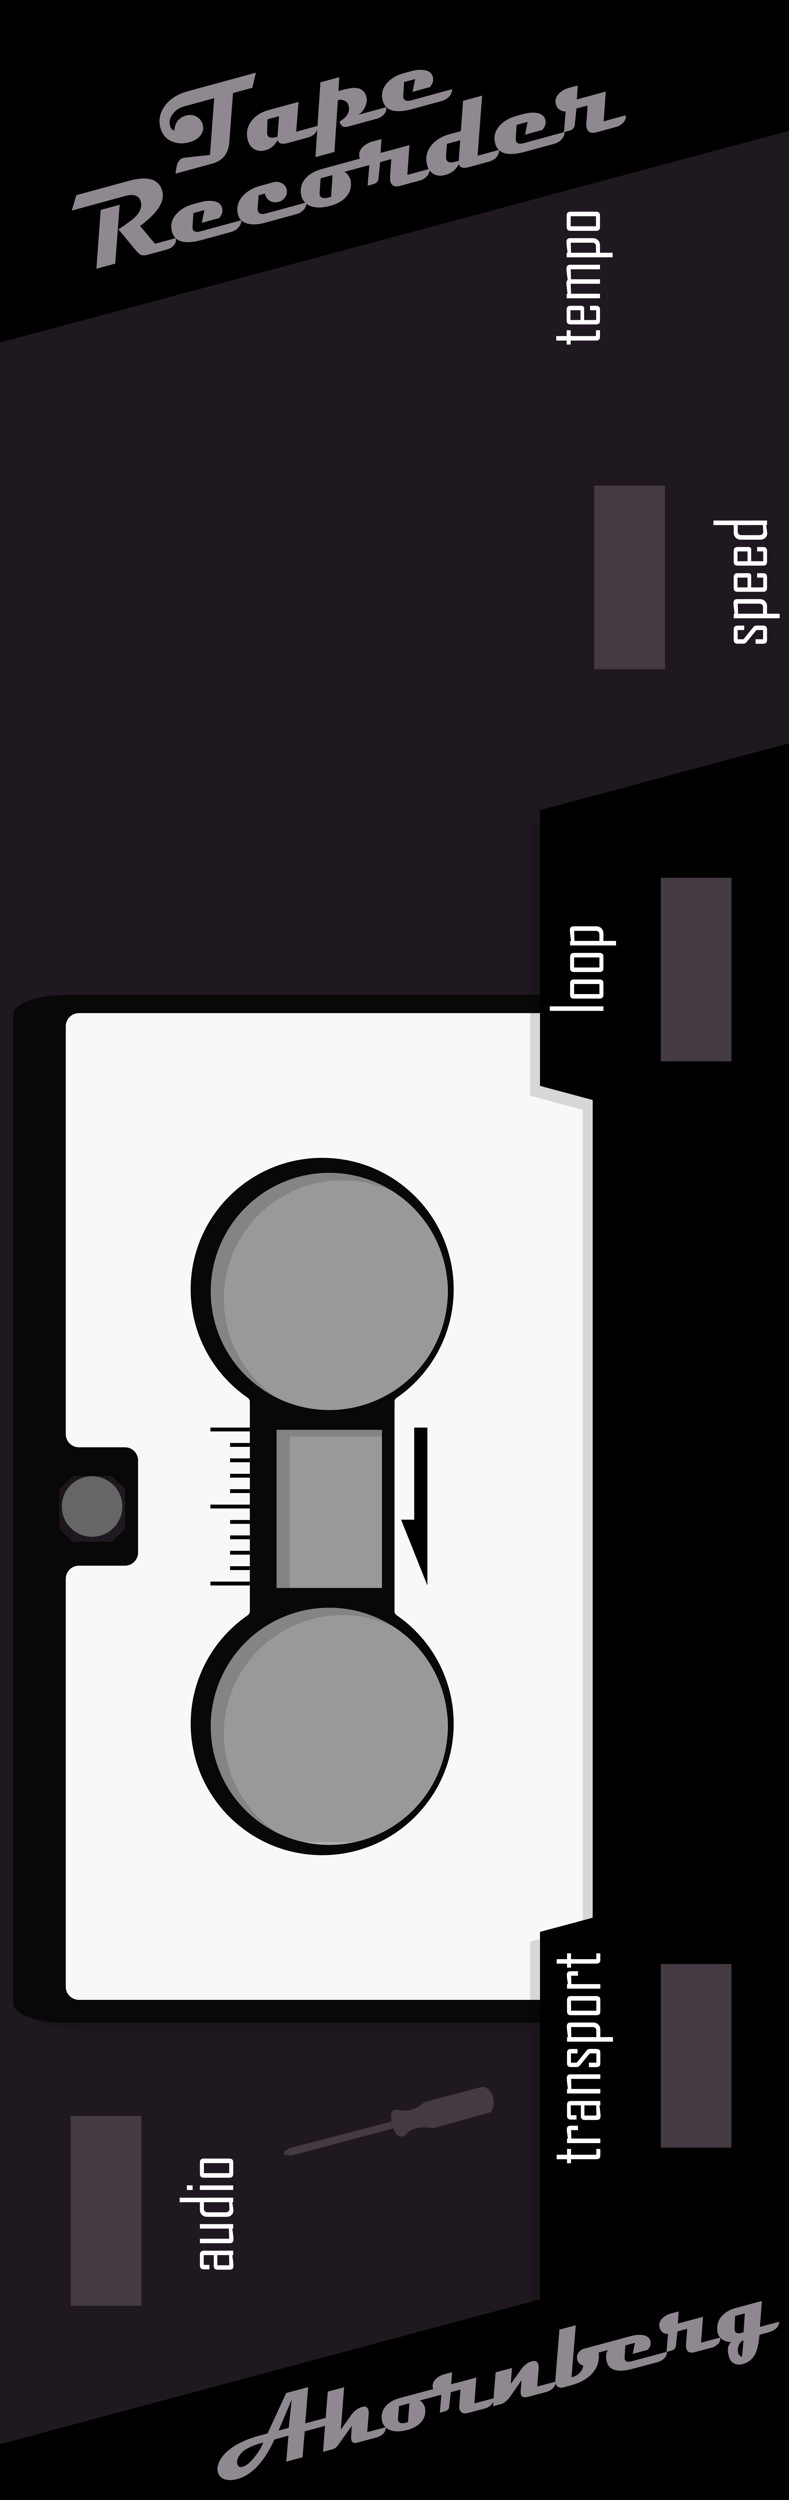 <?xml version="1.0" encoding="UTF-8" standalone="no"?>
<!-- Created with Inkscape (http://www.inkscape.org/) -->

<svg
   xmlns:dc="http://purl.org/dc/elements/1.1/"
   xmlns:cc="http://creativecommons.org/ns#"
   xmlns:rdf="http://www.w3.org/1999/02/22-rdf-syntax-ns#"
   xmlns:svg="http://www.w3.org/2000/svg"
   xmlns="http://www.w3.org/2000/svg"
   xmlns:sodipodi="http://sodipodi.sourceforge.net/DTD/sodipodi-0.dtd"
   xmlns:inkscape="http://www.inkscape.org/namespaces/inkscape"
   width="120"
   height="380"
   viewBox="0 0 31.75 100.542"
   version="1.1"
   id="svg8"
   inkscape:version="0.92.5 (2060ec1f9f, 2020-04-08)"
   sodipodi:docname="TapeRecorder.svg">
  <rect x="0" y="0" width="31.75" height="100.542" fill="#333333" stroke="none"/>
  <defs
     id="defs2">
    <inkscape:perspective
       sodipodi:type="inkscape:persp3d"
       inkscape:vp_x="0 : 50.270835 : 1"
       inkscape:vp_y="0 : 1000 : 0"
       inkscape:vp_z="-35.507806 : 66.432854 : 1"
       inkscape:persp3d-origin="15.875001 : 33.51389 : 1"
       id="perspective4686" />
  </defs>
  <sodipodi:namedview
     id="base"
     pagecolor="#ffffff"
     bordercolor="#666666"
     borderopacity="1.0"
     inkscape:pageopacity="0.0"
     inkscape:pageshadow="2"
     inkscape:zoom="2.7657554"
     inkscape:cx="-31.796206"
     inkscape:cy="134.03248"
     inkscape:document-units="mm"
     inkscape:current-layer="layer1"
     showgrid="true"
     units="px"
     inkscape:snap-bbox="true"
     inkscape:snap-page="true"
     inkscape:bbox-nodes="true"
     inkscape:snap-bbox-edge-midpoints="false"
     inkscape:window-width="1726"
     inkscape:window-height="1355"
     inkscape:window-x="-8"
     inkscape:window-y="0"
     inkscape:window-maximized="0"
     inkscape:snap-global="true"
     inkscape:lockguides="false"
     guidetolerance="20"
     inkscape:snap-tangential="false"
     inkscape:snap-perpendicular="false"
     showguides="true"
     objecttolerance="20"
     inkscape:snap-nodes="false">
    <sodipodi:guide
       position="0,0"
       orientation="0,120"
       id="guide3854"
       inkscape:locked="false" />
    <sodipodi:guide
       position="31.75,0"
       orientation="-380,0"
       id="guide3856"
       inkscape:locked="false" />
    <sodipodi:guide
       position="31.75,100.542"
       orientation="0,-120"
       id="guide3858"
       inkscape:locked="false" />
    <sodipodi:guide
       position="0,100.542"
       orientation="380,0"
       id="guide3860"
       inkscape:locked="false" />
    <inkscape:grid
       type="xygrid"
       id="grid3879"
       spacingx="0.265"
       spacingy="0.265" />
  </sodipodi:namedview>
  <g
     inkscape:label="Layer 1"
     inkscape:groupmode="layer"
     id="layer1"
     transform="translate(0,-196.458)"
     style="display:inline">
    <path
       style="opacity:1;vector-effect:none;fill:#201820;fill-opacity:1;fill-rule:evenodd;stroke:none;stroke-width:2.121;stroke-linecap:butt;stroke-linejoin:round;stroke-miterlimit:4;stroke-dasharray:none;stroke-dashoffset:0;stroke-opacity:1;paint-order:normal"
       d="M 0,-0.033 V 380 H 120 V -0.033 Z M 7.5,3.002 A 4.5,4.5 0 0 1 12,7.5 4.5,4.5 0 0 1 7.5,12 4.5,4.5 0 0 1 3,7.5 4.5,4.5 0 0 1 7.5,3.002 Z m 105,0 A 4.5,4.5 0 0 1 117,7.5 4.5,4.5 0 0 1 112.5,12 4.5,4.5 0 0 1 108,7.5 4.5,4.5 0 0 1 112.5,3.002 Z m 0,365 a 4.5,4.5 0 0 1 4.5,4.498 4.5,4.5 0 0 1 -4.5,4.5 4.5,4.5 0 0 1 -4.5,-4.5 4.5,4.5 0 0 1 4.5,-4.498 z"
       transform="matrix(0.265,0,0,0.265,0,196.458)"
       id="rect817"
       inkscape:connector-curvature="0" />
    <path
       style="opacity:1;fill:#b0b0b0;fill-opacity:1;stroke-width:0.768"
       d="M 19.315,241.99 H 6.085 v 29.875 H 19.315 Z"
       id="path905"
       inkscape:connector-curvature="0" />
    <path
       style="fill:#000000;fill-opacity:0.137;stroke-width:1.013"
       d="m 118.5,114.955 -38,10.193 v 0.049 2.816 24.117 H 12 11.998 a 8,3 0 0 0 -7.998,3 8,3 0 0 0 0,0.004 v 74.996 74.996 a 8,3 0 0 0 0,0.004 8,3 0 0 0 7.998,3 H 12 80.5 v 69.066 h 38 v -249.184 -2.816 z M 51.85,179.131 A 18,18 89.519 0 1 70,196.98 18,18 89.519 0 1 52.15,215.131 18,18 89.519 0 1 34,197.281 18,18 89.519 0 1 51.85,179.131 Z M 44,218 h 16 v 24 H 44 Z m -30.99,7.131 h 5.988 L 21,227.15 v 2.98 2.98 l -2.002,2.02 H 13.01 L 11,233.143 v -3.012 -3.012 z m 39.141,20 A 18,18 0.481 0 1 70,263.281 18,18 0.481 0 1 51.85,281.131 18,18 0.481 0 1 34,262.98 18,18 0.481 0 1 52.15,245.131 Z M 112.5,368.002 a 4.5,4.5 0 0 1 4.5,4.498 4.5,4.5 0 0 1 -4.5,4.5 4.5,4.5 0 0 1 -4.5,-4.5 4.5,4.5 0 0 1 4.5,-4.498 z"
       transform="matrix(0.265,0,0,0.265,0,196.458)"
       id="path918"
       inkscape:connector-curvature="0" />
    <g
       id="g30"
       transform="translate(34.66,-3.307)" />
    <path
       style="opacity:1;fill:#443a44;fill-opacity:1;stroke-width:0.18"
       d="m 5.689,281.555 h -2.844 v 7.64 h 2.844 z"
       id="rect4549"
       inkscape:connector-curvature="0" />
    <rect
       style="opacity:1;fill:#000000;fill-opacity:0.133;stroke-width:0.23"
       id="rect930"
       width="9.525"
       height="26.987"
       x="8.467"
       y="243.554" />
    <path
       style="fill:#080808;fill-opacity:1;stroke-width:1.013"
       d="M 9.998,151 A 8,3 0 0 0 2,154 8,3 0 0 0 2,154.004 V 229 303.996 A 8,3 0 0 0 2,304 8,3 0 0 0 9.998,307 H 10 105 V 229 151 H 10 Z M 49.85,178 A 18,18 89.519 0 1 68,195.85 18,18 89.519 0 1 50.15,214 18,18 89.519 0 1 32,196.15 18,18 89.519 0 1 49.85,178 Z M 42,217 h 16 v 24 H 42 Z m -30.99,7 h 5.988 L 19,226.02 V 229 231.98 L 16.998,234 H 11.01 L 9,232.012 V 229 225.988 Z m 39.141,20 A 18,18 0.481 0 1 68,262.15 18,18 0.481 0 1 49.85,280 18,18 0.481 0 1 32,261.85 18,18 0.481 0 1 50.15,244 Z"
       transform="matrix(0.265,0,0,0.265,0,196.458)"
       id="rect97"
       inkscape:connector-curvature="0" />
    <path
       style="opacity:1;fill:#f8f8f8;fill-opacity:1;stroke-width:0.586"
       d="m 3.175,237.204 c -0.292,0 -0.529,0.237 -0.529,0.529 v 16.404 c 0,0.292 0.237,0.529 0.529,0.529 h 1.852 0.001 c 0.292,5.3e-4 0.528,0.237 0.528,0.529 v 1.852 1.852 c 0,0.292 -0.236,0.529 -0.528,0.529 h -0.001 -1.852 c -0.292,0 -0.529,0.237 -0.529,0.529 v 16.404 c 0,0.292 0.237,0.529 0.529,0.529 H 25.135 V 257.048 237.204 Z m 9.79,5.821 c 2.923,0 5.292,2.369 5.292,5.292 -0.001,1.725 -0.842,3.338 -2.248,4.326 -0.067,0.04 -0.133,0.106 -0.133,0.173 v 4.232 4.232 c -2.4e-5,0.067 0.066,0.133 0.133,0.173 1.406,0.988 2.247,2.601 2.248,4.326 0,2.923 -2.369,5.292 -5.292,5.292 -2.923,0 -5.292,-2.369 -5.292,-5.292 7.884e-4,-0.889 0.225,-1.748 0.634,-2.507 0.385,-0.714 0.935,-1.34 1.617,-1.819 0.064,-0.039 0.13,-0.105 0.13,-0.174 v -4.231 -4.231 c -2.4e-5,-0.068 -0.066,-0.134 -0.13,-0.174 -0.682,-0.479 -1.232,-1.105 -1.617,-1.819 -0.409,-0.759 -0.634,-1.618 -0.635,-2.507 0,-2.922 2.369,-5.292 5.292,-5.292 z"
       id="rect3864"
       inkscape:connector-curvature="0" />
    <path
       style="opacity:1;fill:#000000;fill-opacity:1;stroke-width:0.265"
       d="m 16.669,253.873 h 0.529 l -1e-6,6.35 -1.058,-2.646 h 0.529 z"
       id="rect926"
       inkscape:connector-curvature="0"
       sodipodi:nodetypes="cccccc" />
    <path
       style="opacity:1;fill:#000000;fill-opacity:0.136;stroke-width:1.582"
       d="m 80.5,151 v 15.301 l 8,2.146 v 3.053 6 106 8 1.051 l -8,2.146 V 307 H 105 v -78 -78 z"
       transform="matrix(0.265,0,0,0.265,0,196.458)"
       id="path4673"
       inkscape:connector-curvature="0" />
    <path
       style="opacity:1;fill:#000000;fill-opacity:1;stroke-width:1.582"
       d="M 120,112.758 82,122.951 V 123 v 2.816 38.984 l 8,2.146 V 170 v 6 106 8 1.051 l -8,2.146 V 375 h 26.762 A 4.5,4.5 0 0 1 108,372.5 4.5,4.5 0 0 1 112.5,368.002 4.5,4.5 0 0 1 117,372.5 4.5,4.5 0 0 1 116.24,375 H 120 V 125.816 123 Z"
       transform="matrix(0.265,0,0,0.265,0,196.458)"
       id="rect4702"
       inkscape:connector-curvature="0" />
    <g
       aria-label="speed"
       transform="rotate(-90,8.882,3.947)"
       style="font-style:normal;font-variant:normal;font-weight:normal;font-stretch:condensed;font-size:2.822px;line-height:1.25;font-family:'Agency FB';-inkscape-font-specification:'Agency FB, Condensed';font-variant-ligatures:normal;font-variant-caps:normal;font-variant-numeric:normal;font-feature-settings:normal;text-align:start;letter-spacing:0px;word-spacing:0px;writing-mode:lr-tb;text-anchor:start;display:inline;fill:#ffffff;fill-opacity:1;stroke:none;stroke-width:0.265"
       id="text926">
      <path
         d="m -208.788,25.775 q 0,0.156 -0.156,0.156 h -0.42 q -0.156,0 -0.156,-0.156 v -0.305 h 0.181 v 0.302 h 0.371 v -0.267 l -0.48,-0.393 q -0.069,-0.055 -0.069,-0.143 v -0.223 q 0,-0.156 0.156,-0.156 h 0.415 q 0.156,0 0.156,0.156 v 0.267 h -0.178 v -0.265 h -0.371 v 0.234 l 0.484,0.393 q 0.068,0.054 0.068,0.146 z"
         style="font-style:normal;font-variant:normal;font-weight:normal;font-stretch:condensed;font-size:2.822px;font-family:'Agency FB';-inkscape-font-specification:'Agency FB, Condensed';font-variant-ligatures:normal;font-variant-caps:normal;font-variant-numeric:normal;font-feature-settings:normal;text-align:start;writing-mode:lr-tb;text-anchor:start;fill:#ffffff;fill-opacity:1;stroke-width:0.265"
         id="path989"
         inkscape:connector-curvature="0" />
      <path
         d="m -207.725,25.643 q 0,0.124 -0.081,0.207 -0.081,0.081 -0.204,0.081 h -0.302 v 0.508 h -0.183 v -1.849 h 0.183 v 0.037 q 0.109,-0.014 0.218,-0.028 0.138,-0.018 0.216,-0.018 0.153,0 0.153,0.15 z m -0.183,-0.028 V 24.754 l -0.404,0.011 v 1.005 h 0.254 q 0.15,0 0.15,-0.154 z"
         style="font-style:normal;font-variant:normal;font-weight:normal;font-stretch:condensed;font-size:2.822px;font-family:'Agency FB';-inkscape-font-specification:'Agency FB, Condensed';font-variant-ligatures:normal;font-variant-caps:normal;font-variant-numeric:normal;font-feature-settings:normal;text-align:start;writing-mode:lr-tb;text-anchor:start;fill:#ffffff;fill-opacity:1;stroke-width:0.265"
         id="path991"
         inkscape:connector-curvature="0" />
      <path
         d="m -206.682,25.775 q 0,0.156 -0.154,0.156 h -0.441 q -0.154,0 -0.154,-0.156 v -1.029 q 0,-0.156 0.154,-0.156 h 0.441 q 0.154,0 0.154,0.156 v 0.482 l -0.062,0.065 h -0.51 v 0.485 h 0.394 v -0.245 h 0.178 z m -0.178,-0.628 v -0.404 h -0.394 v 0.404 z"
         style="font-style:normal;font-variant:normal;font-weight:normal;font-stretch:condensed;font-size:2.822px;font-family:'Agency FB';-inkscape-font-specification:'Agency FB, Condensed';font-variant-ligatures:normal;font-variant-caps:normal;font-variant-numeric:normal;font-feature-settings:normal;text-align:start;writing-mode:lr-tb;text-anchor:start;fill:#ffffff;fill-opacity:1;stroke-width:0.265"
         id="path993"
         inkscape:connector-curvature="0" />
      <path
         d="m -205.629,25.775 q 0,0.156 -0.154,0.156 h -0.441 q -0.154,0 -0.154,-0.156 v -1.029 q 0,-0.156 0.154,-0.156 h 0.441 q 0.154,0 0.154,0.156 v 0.482 l -0.062,0.065 h -0.51 v 0.485 h 0.394 v -0.245 h 0.178 z m -0.178,-0.628 v -0.404 h -0.394 v 0.404 z"
         style="font-style:normal;font-variant:normal;font-weight:normal;font-stretch:condensed;font-size:2.822px;font-family:'Agency FB';-inkscape-font-specification:'Agency FB, Condensed';font-variant-ligatures:normal;font-variant-caps:normal;font-variant-numeric:normal;font-feature-settings:normal;text-align:start;writing-mode:lr-tb;text-anchor:start;fill:#ffffff;fill-opacity:1;stroke-width:0.265"
         id="path995"
         inkscape:connector-curvature="0" />
      <path
         d="m -204.564,25.931 h -0.182 v -0.037 q -0.295,0.045 -0.327,0.045 -0.117,0 -0.189,-0.079 -0.072,-0.08 -0.072,-0.198 v -0.784 q 0,-0.124 0.081,-0.205 0.081,-0.083 0.204,-0.083 h 0.302 v -0.816 h 0.182 z m -0.182,-0.167 v -1.013 h -0.254 q -0.152,0 -0.152,0.156 v 0.717 q 0,0.154 0.152,0.154 0.036,0 0.254,-0.014 z"
         style="font-style:normal;font-variant:normal;font-weight:normal;font-stretch:condensed;font-size:2.822px;font-family:'Agency FB';-inkscape-font-specification:'Agency FB, Condensed';font-variant-ligatures:normal;font-variant-caps:normal;font-variant-numeric:normal;font-feature-settings:normal;text-align:start;writing-mode:lr-tb;text-anchor:start;fill:#ffffff;fill-opacity:1;stroke-width:0.265"
         id="path997"
         inkscape:connector-curvature="0" />
    </g>
    <g
       aria-label="audio"
       transform="rotate(-90,-5.68,11.385)"
       style="font-style:normal;font-variant:normal;font-weight:normal;font-stretch:condensed;font-size:2.822px;line-height:1.25;font-family:'Agency FB';-inkscape-font-specification:'Agency FB, Condensed';font-variant-ligatures:normal;font-variant-caps:normal;font-variant-numeric:normal;font-feature-settings:normal;text-align:start;letter-spacing:0px;word-spacing:0px;writing-mode:lr-tb;text-anchor:start;display:inline;fill:#ffffff;fill-opacity:1;stroke:none;stroke-width:0.265"
       id="text938">
      <path
         d="m -281.272,26.45 h -0.181 v -0.037 q -0.109,0.015 -0.218,0.029 -0.135,0.017 -0.216,0.017 -0.15,0 -0.15,-0.149 v -0.489 q 0,-0.154 0.156,-0.154 h 0.431 v -0.404 h -0.394 v 0.229 h -0.178 v -0.226 q 0,-0.156 0.154,-0.156 h 0.441 q 0.154,0 0.154,0.156 z m -0.178,-0.167 v -0.474 h -0.409 v 0.482 z"
         style="font-style:normal;font-variant:normal;font-weight:normal;font-stretch:condensed;font-size:2.822px;font-family:'Agency FB';-inkscape-font-specification:'Agency FB, Condensed';font-variant-ligatures:normal;font-variant-caps:normal;font-variant-numeric:normal;font-feature-settings:normal;text-align:start;writing-mode:lr-tb;text-anchor:start;fill:#ffffff;fill-opacity:1;stroke-width:0.265"
         id="path940"
         inkscape:connector-curvature="0" />
      <path
         d="m -280.204,26.45 h -0.181 v -0.037 q -0.11,0.015 -0.219,0.029 -0.132,0.017 -0.219,0.017 -0.149,0 -0.149,-0.149 v -1.2 h 0.181 v 1.177 l 0.407,-0.011 V 25.109 h 0.181 z"
         style="font-style:normal;font-variant:normal;font-weight:normal;font-stretch:condensed;font-size:2.822px;font-family:'Agency FB';-inkscape-font-specification:'Agency FB, Condensed';font-variant-ligatures:normal;font-variant-caps:normal;font-variant-numeric:normal;font-feature-settings:normal;text-align:start;writing-mode:lr-tb;text-anchor:start;fill:#ffffff;fill-opacity:1;stroke-width:0.265"
         id="path942"
         inkscape:connector-curvature="0" />
      <path
         d="m -279.141,26.45 h -0.182 v -0.037 q -0.295,0.045 -0.327,0.045 -0.117,0 -0.189,-0.079 -0.072,-0.08 -0.072,-0.198 v -0.784 q 0,-0.124 0.081,-0.205 0.081,-0.083 0.204,-0.083 h 0.302 v -0.816 h 0.182 z m -0.182,-0.167 v -1.013 h -0.254 q -0.152,0 -0.152,0.156 v 0.717 q 0,0.154 0.152,0.154 0.036,0 0.254,-0.014 z"
         style="font-style:normal;font-variant:normal;font-weight:normal;font-stretch:condensed;font-size:2.822px;font-family:'Agency FB';-inkscape-font-specification:'Agency FB, Condensed';font-variant-ligatures:normal;font-variant-caps:normal;font-variant-numeric:normal;font-feature-settings:normal;text-align:start;writing-mode:lr-tb;text-anchor:start;fill:#ffffff;fill-opacity:1;stroke-width:0.265"
         id="path944"
         inkscape:connector-curvature="0" />
      <path
         d="m -278.645,24.816 h -0.186 v -0.232 h 0.186 z m -0.003,1.634 h -0.181 v -1.341 h 0.181 z"
         style="font-style:normal;font-variant:normal;font-weight:normal;font-stretch:condensed;font-size:2.822px;font-family:'Agency FB';-inkscape-font-specification:'Agency FB, Condensed';font-variant-ligatures:normal;font-variant-caps:normal;font-variant-numeric:normal;font-feature-settings:normal;text-align:start;writing-mode:lr-tb;text-anchor:start;fill:#ffffff;fill-opacity:1;stroke-width:0.265"
         id="path946"
         inkscape:connector-curvature="0" />
      <path
         d="m -277.567,26.294 q 0,0.156 -0.156,0.156 h -0.46 q -0.154,0 -0.154,-0.156 v -1.029 q 0,-0.156 0.154,-0.156 h 0.46 q 0.156,0 0.156,0.156 z m -0.183,-0.005 v -1.018 h -0.404 v 1.018 z"
         style="font-style:normal;font-variant:normal;font-weight:normal;font-stretch:condensed;font-size:2.822px;font-family:'Agency FB';-inkscape-font-specification:'Agency FB, Condensed';font-variant-ligatures:normal;font-variant-caps:normal;font-variant-numeric:normal;font-feature-settings:normal;text-align:start;writing-mode:lr-tb;text-anchor:start;fill:#ffffff;fill-opacity:1;stroke-width:0.265"
         id="path948"
         inkscape:connector-curvature="0" />
    </g>
    <g
       aria-label="loop"
       transform="rotate(-90,-2.024,-1.256)"
       style="font-style:normal;font-variant:normal;font-weight:normal;font-stretch:condensed;font-size:2.822px;line-height:1.25;font-family:'Agency FB';-inkscape-font-specification:'Agency FB, Condensed';font-variant-ligatures:normal;font-variant-caps:normal;font-variant-numeric:normal;font-feature-settings:normal;text-align:start;letter-spacing:0px;word-spacing:0px;writing-mode:lr-tb;text-anchor:start;display:inline;fill:#ffffff;fill-opacity:1;stroke:none;stroke-width:0.265"
       id="text931">
      <path
         d="m -240.212,25.05 h -0.181 v -2.157 h 0.181 z"
         style="font-style:normal;font-variant:normal;font-weight:normal;font-stretch:condensed;font-size:2.822px;font-family:'Agency FB';-inkscape-font-specification:'Agency FB, Condensed';font-variant-ligatures:normal;font-variant-caps:normal;font-variant-numeric:normal;font-feature-settings:normal;text-align:start;writing-mode:lr-tb;text-anchor:start;fill:#ffffff;fill-opacity:1;stroke-width:0.265"
         id="path934"
         inkscape:connector-curvature="0" />
      <path
         d="m -239.131,24.894 q 0,0.156 -0.156,0.156 h -0.46 q -0.154,0 -0.154,-0.156 v -1.029 q 0,-0.156 0.154,-0.156 h 0.46 q 0.156,0 0.156,0.156 z m -0.183,-0.005 v -1.018 h -0.404 v 1.018 z"
         style="font-style:normal;font-variant:normal;font-weight:normal;font-stretch:condensed;font-size:2.822px;font-family:'Agency FB';-inkscape-font-specification:'Agency FB, Condensed';font-variant-ligatures:normal;font-variant-caps:normal;font-variant-numeric:normal;font-feature-settings:normal;text-align:start;writing-mode:lr-tb;text-anchor:start;fill:#ffffff;fill-opacity:1;stroke-width:0.265"
         id="path936"
         inkscape:connector-curvature="0" />
      <path
         d="m -238.062,24.894 q 0,0.156 -0.156,0.156 h -0.46 q -0.154,0 -0.154,-0.156 v -1.029 q 0,-0.156 0.154,-0.156 h 0.46 q 0.156,0 0.156,0.156 z m -0.183,-0.005 v -1.018 h -0.404 v 1.018 z"
         style="font-style:normal;font-variant:normal;font-weight:normal;font-stretch:condensed;font-size:2.822px;font-family:'Agency FB';-inkscape-font-specification:'Agency FB, Condensed';font-variant-ligatures:normal;font-variant-caps:normal;font-variant-numeric:normal;font-feature-settings:normal;text-align:start;writing-mode:lr-tb;text-anchor:start;fill:#ffffff;fill-opacity:1;stroke-width:0.265"
         id="path938"
         inkscape:connector-curvature="0" />
      <path
         d="m -236.993,24.762 q 0,0.124 -0.081,0.207 -0.081,0.081 -0.204,0.081 h -0.302 v 0.508 h -0.183 v -1.849 h 0.183 v 0.037 q 0.109,-0.014 0.218,-0.028 0.138,-0.018 0.216,-0.018 0.153,0 0.153,0.15 z m -0.183,-0.028 v -0.861 l -0.404,0.011 v 1.005 h 0.254 q 0.15,0 0.15,-0.154 z"
         style="font-style:normal;font-variant:normal;font-weight:normal;font-stretch:condensed;font-size:2.822px;font-family:'Agency FB';-inkscape-font-specification:'Agency FB, Condensed';font-variant-ligatures:normal;font-variant-caps:normal;font-variant-numeric:normal;font-feature-settings:normal;text-align:start;writing-mode:lr-tb;text-anchor:start;fill:#ffffff;fill-opacity:1;stroke-width:0.265"
         id="path947"
         inkscape:connector-curvature="0" />
    </g>
    <path
       style="opacity:1;vector-effect:none;fill:#000000;fill-opacity:1;fill-rule:evenodd;stroke:none;stroke-width:1.14;stroke-linecap:butt;stroke-linejoin:round;stroke-miterlimit:4;stroke-dasharray:none;stroke-dashoffset:0;stroke-opacity:1;paint-order:normal"
       d="M 120,338.758 0,370.949 V 380 h 120 z"
       transform="matrix(0.265,0,0,0.265,0,196.458)"
       id="path854"
       inkscape:connector-curvature="0"
       sodipodi:nodetypes="ccccc" />
    <path
       style="opacity:1;vector-effect:none;fill:#000000;fill-opacity:1;fill-rule:evenodd;stroke:none;stroke-width:1.14;stroke-linecap:butt;stroke-linejoin:round;stroke-miterlimit:4;stroke-dasharray:none;stroke-dashoffset:0;stroke-opacity:1;paint-order:normal"
       d="M 0,0 V 51.99 L 120,19.801 V 0 Z"
       transform="matrix(0.265,0,0,0.265,0,196.458)"
       id="path848"
       inkscape:connector-curvature="0"
       sodipodi:nodetypes="ccccc" />
    <g
       aria-label="Ahornberg"
       transform="rotate(-15,3.969,-30.146)"
       style="font-style:normal;font-weight:normal;font-size:10.583px;line-height:1.25;font-family:sans-serif;letter-spacing:0px;word-spacing:0px;fill:#908890;fill-opacity:1;stroke:none;stroke-width:0.265"
       id="text3789">
      <path
         d="m -70.39,285.033 q -0.097,0.303 -0.462,0.303 h -1.126 l -0.356,0.985 h -0.678 l 0.356,-0.985 h -0.582 q -0.955,1.152 -1.866,1.152 -0.265,0 -0.447,-0.099 -0.229,-0.125 -0.229,-0.368 0,-0.207 0.171,-0.404 0.275,-0.316 0.832,-0.468 0.436,-0.117 0.963,-0.117 h 0.368 l 1.148,-1.378 h 0.913 l -0.489,1.378 z m -1.766,-1.063 -0.83,1.063 h 0.423 z m -1.548,1.366 q -0.711,0 -0.997,0.205 -0.237,0.171 -0.237,0.362 0,0.163 0.171,0.163 0.235,0 0.587,-0.265 0.309,-0.229 0.476,-0.464 z"
         style="font-style:normal;font-variant:normal;font-weight:normal;font-stretch:normal;font-size:3.881px;font-family:Magneto;-inkscape-font-specification:Magneto;fill:#908890;fill-opacity:1;stroke-width:0.265"
         id="path4533"
         inkscape:connector-curvature="0" />
      <path
         d="m -68.777,286.019 q -0.049,0.167 -0.21,0.246 -0.116,0.057 -0.248,0.057 h -0.807 q -0.214,0 -0.214,-0.155 0,-0.061 0.028,-0.148 l 0.136,-0.404 -0.718,0.591 q -0.133,0.116 -0.28,0.116 h -0.39 l 0.811,-2.289 h 0.682 l -0.57,1.611 0.578,-0.474 q 0.224,-0.184 0.508,-0.184 0.189,0 0.189,0.193 0,0.07 -0.034,0.161 l -0.241,0.678 z"
         style="font-style:normal;font-variant:normal;font-weight:normal;font-stretch:normal;font-size:3.881px;font-family:Magneto;-inkscape-font-specification:Magneto;fill:#908890;fill-opacity:1;stroke-width:0.265"
         id="path4535"
         inkscape:connector-curvature="0" />
      <path
         d="m -65.552,285.033 q -0.076,0.303 -0.455,0.303 h -1.186 q 0.063,0.042 0.102,0.153 0.04,0.11 0.032,0.191 -0.027,0.316 -0.279,0.496 -0.241,0.172 -0.625,0.174 -0.447,0.004 -0.688,-0.176 -0.214,-0.159 -0.214,-0.419 0,-0.051 0.009,-0.102 0.049,-0.286 0.284,-0.449 0.25,-0.172 0.667,-0.172 z m -2.065,0.303 h -0.434 l -0.171,0.485 q -0.013,0.038 -0.013,0.072 0,0.163 0.303,0.163 0.036,0 0.063,-0.002 z"
         style="font-style:normal;font-variant:normal;font-weight:normal;font-stretch:normal;font-size:3.881px;font-family:Magneto;-inkscape-font-specification:Magneto;fill:#908890;fill-opacity:1;stroke-width:0.265"
         id="path4537"
         inkscape:connector-curvature="0" />
      <path
         d="m -64.3,286.019 q 0,0.133 -0.146,0.224 -0.129,0.08 -0.269,0.08 h -0.726 q -0.288,0 -0.288,-0.239 0,-0.061 0.025,-0.131 l 0.214,-0.616 h -0.404 l -0.21,0.544 q -0.053,0.138 -0.229,0.138 h -0.201 l 0.248,-0.682 q -0.117,-0.026 -0.191,-0.117 -0.072,-0.093 -0.072,-0.212 0,-0.218 0.203,-0.337 0.169,-0.099 0.402,-0.099 h 0.307 l -0.159,0.462 h 1.048 l -0.345,0.985 z"
         style="font-style:normal;font-variant:normal;font-weight:normal;font-stretch:normal;font-size:3.881px;font-family:Magneto;-inkscape-font-specification:Magneto;fill:#908890;fill-opacity:1;stroke-width:0.265"
         id="path4539"
         inkscape:connector-curvature="0" />
      <path
         d="m -61.702,286.019 q -0.049,0.167 -0.218,0.246 -0.119,0.057 -0.256,0.057 h -0.756 q -0.26,0 -0.26,-0.171 0,-0.057 0.027,-0.133 l 0.144,-0.407 -0.652,0.551 q -0.229,0.159 -0.377,0.159 h -0.349 l 0.453,-1.288 h 0.684 l -0.214,0.606 0.578,-0.474 q 0.235,-0.191 0.51,-0.184 0.186,0.008 0.186,0.197 0,0.07 -0.03,0.157 l -0.244,0.682 z"
         style="font-style:normal;font-variant:normal;font-weight:normal;font-stretch:normal;font-size:3.881px;font-family:Magneto;-inkscape-font-specification:Magneto;fill:#908890;fill-opacity:1;stroke-width:0.265"
         id="path4541"
         inkscape:connector-curvature="0" />
      <path
         d="m -58.292,285.033 q -0.125,0.303 -0.419,0.303 h -1.023 q -0.074,0.542 -0.559,0.798 -0.356,0.188 -0.832,0.188 h -0.345 q -0.093,0 -0.163,-0.045 -0.093,-0.061 -0.093,-0.184 0,-0.07 0.03,-0.159 l 0.676,-1.897 h 0.682 l -0.707,1.978 q 0.407,0.009 0.58,-0.326 -0.176,-0.11 -0.176,-0.299 0,-0.148 0.114,-0.252 0.116,-0.104 0.275,-0.104 z"
         style="font-style:normal;font-variant:normal;font-weight:normal;font-stretch:normal;font-size:3.881px;font-family:Magneto;-inkscape-font-specification:Magneto;fill:#908890;fill-opacity:1;stroke-width:0.265"
         id="path4543"
         inkscape:connector-curvature="0" />
      <path
         d="m -57.066,286.019 q -0.04,0.146 -0.182,0.229 -0.127,0.074 -0.29,0.074 h -1.055 q -0.921,0 -0.921,-0.555 0,-0.356 0.315,-0.559 0.271,-0.174 0.644,-0.174 h 0.275 q 0.241,0 0.423,0.074 0.243,0.099 0.254,0.299 0.009,0.203 -0.195,0.337 h -0.627 l 0.205,-0.407 h -0.4 l -0.155,0.457 q -0.013,0.04 -0.013,0.072 0,0.153 0.246,0.153 z"
         style="font-style:normal;font-variant:normal;font-weight:normal;font-stretch:normal;font-size:3.881px;font-family:Magneto;-inkscape-font-specification:Magneto;fill:#908890;fill-opacity:1;stroke-width:0.265"
         id="path4545"
         inkscape:connector-curvature="0" />
      <path
         d="m -54.856,286.019 q 0,0.133 -0.146,0.224 -0.129,0.08 -0.269,0.08 h -0.726 q -0.288,0 -0.288,-0.239 0,-0.061 0.025,-0.131 l 0.214,-0.616 h -0.404 l -0.21,0.544 q -0.053,0.138 -0.229,0.138 h -0.201 l 0.248,-0.682 q -0.117,-0.026 -0.191,-0.117 -0.072,-0.093 -0.072,-0.212 0,-0.218 0.203,-0.337 0.169,-0.099 0.402,-0.099 h 0.307 l -0.159,0.462 h 1.048 l -0.345,0.985 z"
         style="font-style:normal;font-variant:normal;font-weight:normal;font-stretch:normal;font-size:3.881px;font-family:Magneto;-inkscape-font-specification:Magneto;fill:#908890;fill-opacity:1;stroke-width:0.265"
         id="path4547"
         inkscape:connector-curvature="0" />
      <path
         d="m -52.395,286.019 q -0.087,0.303 -0.563,0.303 h -0.337 q -0.169,0.459 -0.335,0.663 -0.244,0.299 -0.62,0.299 -0.212,0 -0.339,-0.119 -0.125,-0.117 -0.125,-0.328 0,-0.411 0.241,-0.531 -0.178,-0.042 -0.294,-0.165 -0.135,-0.14 -0.135,-0.339 0,-0.078 0.025,-0.163 0.081,-0.309 0.358,-0.466 0.243,-0.14 0.584,-0.14 h 1.084 l -0.347,0.985 z m -1.249,-0.682 h -0.404 l -0.152,0.481 q -0.013,0.044 -0.013,0.08 0,0.161 0.235,0.161 0.015,0 0.044,-0.002 0.03,-0.002 0.045,-0.002 z m -0.333,1.036 q -0.123,0 -0.231,0.14 -0.106,0.142 -0.106,0.282 0,0.125 0.108,0.201 z"
         style="font-style:normal;font-variant:normal;font-weight:normal;font-stretch:normal;font-size:3.881px;font-family:Magneto;-inkscape-font-specification:Magneto;fill:#908890;fill-opacity:1;stroke-width:0.265"
         id="path4549"
         inkscape:connector-curvature="0" />
    </g>
    <g
       transform="matrix(4.4865923e-4,2.4508856e-4,2.4508856e-4,-4.4865923e-4,11.385,283.082)"
       id="g6"
       style="fill:#443a44;fill-opacity:1;stroke:none">
      <path
         d="m 11456,12210 c -27,-5 -88,-21 -137,-36 l -88,-27 -553,-525 c -304,-289 -863,-821 -1243,-1182 -379,-361 -897,-853 -1150,-1093 l -460,-437 -28,-72 c -125,-323 -265,-576 -441,-794 -87,-109 -252,-264 -367,-347 -172,-124 -469,-254 -676,-297 -56,-11 -74,-23 -217,-136 -132,-105 -156,-127 -152,-147 3,-12 15,-89 27,-171 21,-145 24,-152 80,-258 32,-60 84,-146 117,-191 83,-116 114,-166 106,-178 -5,-9 -3991,-3764 -5497,-5179 L 229,625 114,397 -1,169 31,117 C 49,88 63,60 63,53 63,47 90,32 122,20 l 58,-21 202,89 c 112,50 223,99 248,109 34,15 185,153 595,544 303,289 1649,1572 2993,2852 l 2443,2326 82,-59 c 45,-33 141,-100 212,-149 l 130,-89 190,-6 190,-7 146,135 146,135 17,91 c 47,257 166,495 350,698 258,285 623,518 1126,717 l 174,69 1501,1459 c 825,803 1582,1541 1682,1640 l 182,179 7,75 c 38,415 -259,968 -666,1238 -174,116 -318,165 -505,170 -66,2 -142,0 -169,-5 z"
         id="path4"
         inkscape:connector-curvature="0"
         style="fill:#443a44;fill-opacity:1" />
    </g>
    <circle
       style="opacity:1;fill:#666666;fill-opacity:1;stroke-width:0.292"
       id="path917"
       cx="3.705"
       cy="257.047"
       r="1.218" />
    <g
       aria-label="tempo"
       transform="rotate(-90,-11.302,-1.025)"
       style="font-style:normal;font-variant:normal;font-weight:normal;font-stretch:condensed;font-size:2.822px;line-height:1.25;font-family:'Agency FB';-inkscape-font-specification:'Agency FB, Condensed';font-variant-ligatures:normal;font-variant-caps:normal;font-variant-numeric:normal;font-feature-settings:normal;text-align:start;letter-spacing:0px;word-spacing:0px;writing-mode:lr-tb;text-anchor:start;display:inline;fill:#ffffff;fill-opacity:1;stroke:none;stroke-width:0.265"
       id="text923">
      <path
         d="m -222.068,34.421 h -0.26 q -0.154,0 -0.154,-0.156 v -1.024 h -0.161 V 33.08 h 0.161 v -0.418 h 0.181 v 0.418 h 0.234 v 0.161 h -0.234 v 1.018 h 0.234 z"
         style="font-style:normal;font-variant:normal;font-weight:normal;font-stretch:condensed;font-size:2.822px;font-family:'Agency FB';-inkscape-font-specification:'Agency FB, Condensed';font-variant-ligatures:normal;font-variant-caps:normal;font-variant-numeric:normal;font-feature-settings:normal;text-align:start;writing-mode:lr-tb;text-anchor:start;fill:#ffffff;fill-opacity:1;stroke-width:0.265"
         id="path925"
         inkscape:connector-curvature="0" />
      <path
         d="m -221.084,34.265 q 0,0.156 -0.154,0.156 h -0.441 q -0.154,0 -0.154,-0.156 v -1.029 q 0,-0.156 0.154,-0.156 h 0.441 q 0.154,0 0.154,0.156 v 0.482 l -0.062,0.065 h -0.51 v 0.485 h 0.394 V 34.022 h 0.178 z m -0.178,-0.628 v -0.404 h -0.394 v 0.404 z"
         style="font-style:normal;font-variant:normal;font-weight:normal;font-stretch:condensed;font-size:2.822px;font-family:'Agency FB';-inkscape-font-specification:'Agency FB, Condensed';font-variant-ligatures:normal;font-variant-caps:normal;font-variant-numeric:normal;font-feature-settings:normal;text-align:start;writing-mode:lr-tb;text-anchor:start;fill:#ffffff;fill-opacity:1;stroke-width:0.265"
         id="path927"
         inkscape:connector-curvature="0" />
      <path
         d="m -219.433,34.421 h -0.183 v -1.177 l -0.4,0.011 v 1.166 h -0.182 v -1.177 l -0.4,0.011 v 1.166 h -0.183 V 33.08 h 0.183 v 0.037 q 0.107,-0.014 0.215,-0.029 0.131,-0.017 0.216,-0.017 0.084,0 0.124,0.051 0.116,-0.015 0.23,-0.032 0.15,-0.019 0.227,-0.019 0.152,0 0.152,0.15 z"
         style="font-style:normal;font-variant:normal;font-weight:normal;font-stretch:condensed;font-size:2.822px;font-family:'Agency FB';-inkscape-font-specification:'Agency FB, Condensed';font-variant-ligatures:normal;font-variant-caps:normal;font-variant-numeric:normal;font-feature-settings:normal;text-align:start;writing-mode:lr-tb;text-anchor:start;fill:#ffffff;fill-opacity:1;stroke-width:0.265"
         id="path929"
         inkscape:connector-curvature="0" />
      <path
         d="m -218.363,34.133 q 0,0.124 -0.081,0.207 -0.081,0.081 -0.204,0.081 h -0.302 v 0.508 h -0.183 V 33.08 h 0.183 v 0.037 q 0.109,-0.014 0.218,-0.028 0.138,-0.018 0.216,-0.018 0.153,0 0.153,0.15 z m -0.183,-0.028 v -0.861 l -0.404,0.011 v 1.005 h 0.254 q 0.15,0 0.15,-0.154 z"
         style="font-style:normal;font-variant:normal;font-weight:normal;font-stretch:condensed;font-size:2.822px;font-family:'Agency FB';-inkscape-font-specification:'Agency FB, Condensed';font-variant-ligatures:normal;font-variant-caps:normal;font-variant-numeric:normal;font-feature-settings:normal;text-align:start;writing-mode:lr-tb;text-anchor:start;fill:#ffffff;fill-opacity:1;stroke-width:0.265"
         id="path932"
         inkscape:connector-curvature="0" />
      <path
         d="m -217.299,34.265 q 0,0.156 -0.156,0.156 h -0.46 q -0.154,0 -0.154,-0.156 v -1.029 q 0,-0.156 0.154,-0.156 h 0.46 q 0.156,0 0.156,0.156 z m -0.183,-0.005 v -1.018 h -0.404 v 1.018 z"
         style="font-style:normal;font-variant:normal;font-weight:normal;font-stretch:condensed;font-size:2.822px;font-family:'Agency FB';-inkscape-font-specification:'Agency FB, Condensed';font-variant-ligatures:normal;font-variant-caps:normal;font-variant-numeric:normal;font-feature-settings:normal;text-align:start;writing-mode:lr-tb;text-anchor:start;fill:#ffffff;fill-opacity:1;stroke-width:0.265"
         id="path949"
         inkscape:connector-curvature="0" />
    </g>
    <path
       inkscape:connector-curvature="0"
       id="path952"
       d="M 26.76,215.987 H 23.916 v 7.385 h 2.844 z"
       style="opacity:1;fill:#443a44;fill-opacity:1;stroke-width:0.177" />
    <g
       id="g976"
       transform="translate(-9.525,0.265)"
       style="fill:#000000;fill-opacity:1">
      <rect
         y="253.608"
         x="17.992"
         height="0.155"
         width="1.587"
         id="rect929"
         style="opacity:1;fill:#000000;fill-opacity:1;stroke-width:0.222" />
      <rect
         style="opacity:1;fill:#000000;fill-opacity:1;stroke-width:0.222"
         id="rect931"
         width="1.588"
         height="0.155"
         x="17.992"
         y="259.803" />
      <rect
         y="256.706"
         x="17.992"
         height="0.155"
         width="1.588"
         id="rect935"
         style="opacity:1;fill:#000000;fill-opacity:1;stroke-width:0.222" />
      <rect
         style="opacity:1;fill:#000000;fill-opacity:1;stroke-width:0.157"
         id="rect937"
         width="0.794"
         height="0.155"
         x="18.785"
         y="254.228" />
      <rect
         y="256.086"
         x="18.785"
         height="0.155"
         width="0.794"
         id="rect939"
         style="opacity:1;fill:#000000;fill-opacity:1;stroke-width:0.157" />
      <rect
         style="opacity:1;fill:#000000;fill-opacity:1;stroke-width:0.157"
         id="rect941"
         width="0.794"
         height="0.155"
         x="18.785"
         y="255.467" />
      <rect
         y="254.847"
         x="18.785"
         height="0.155"
         width="0.794"
         id="rect943"
         style="opacity:1;fill:#000000;fill-opacity:1;stroke-width:0.157" />
      <rect
         y="257.325"
         x="18.785"
         height="0.155"
         width="0.794"
         id="rect945"
         style="opacity:1;fill:#000000;fill-opacity:1;stroke-width:0.157" />
      <rect
         style="opacity:1;fill:#000000;fill-opacity:1;stroke-width:0.157"
         id="rect947"
         width="0.794"
         height="0.155"
         x="18.785"
         y="258.564" />
      <rect
         y="259.184"
         x="18.785"
         height="0.155"
         width="0.794"
         id="rect949"
         style="opacity:1;fill:#000000;fill-opacity:1;stroke-width:0.157" />
      <rect
         style="opacity:1;fill:#000000;fill-opacity:1;stroke-width:0.157"
         id="rect951"
         width="0.794"
         height="0.155"
         x="18.785"
         y="257.945" />
    </g>
    <g
       aria-label="transport"
       transform="rotate(-90,-2.5,11.198)"
       style="font-style:normal;font-variant:normal;font-weight:normal;font-stretch:condensed;font-size:2.822px;line-height:1.25;font-family:'Agency FB';-inkscape-font-specification:'Agency FB, Condensed';font-variant-ligatures:normal;font-variant-caps:normal;font-variant-numeric:normal;font-feature-settings:normal;text-align:start;letter-spacing:0px;word-spacing:0px;writing-mode:lr-tb;text-anchor:start;display:inline;fill:#ffffff;fill-opacity:1;stroke:none;stroke-width:0.265"
       id="text932">
      <path
         d="m -274.187,37.856 h -0.26 q -0.154,0 -0.154,-0.156 v -1.024 h -0.161 v -0.161 h 0.161 V 36.098 h 0.181 v 0.418 h 0.234 v 0.161 h -0.234 v 1.018 h 0.234 z"
         style="font-style:normal;font-variant:normal;font-weight:normal;font-stretch:condensed;font-size:2.822px;font-family:'Agency FB';-inkscape-font-specification:'Agency FB, Condensed';font-variant-ligatures:normal;font-variant-caps:normal;font-variant-numeric:normal;font-feature-settings:normal;text-align:start;writing-mode:lr-tb;text-anchor:start;fill:#ffffff;fill-opacity:1;stroke-width:0.265"
         id="path950"
         inkscape:connector-curvature="0" />
      <path
         d="m -273.251,36.956 h -0.181 v -0.277 l -0.338,0.011 v 1.166 h -0.183 v -1.341 h 0.183 v 0.037 q 0.091,-0.014 0.183,-0.029 0.11,-0.017 0.183,-0.017 0.152,0 0.152,0.15 z"
         style="font-style:normal;font-variant:normal;font-weight:normal;font-stretch:condensed;font-size:2.822px;font-family:'Agency FB';-inkscape-font-specification:'Agency FB, Condensed';font-variant-ligatures:normal;font-variant-caps:normal;font-variant-numeric:normal;font-feature-settings:normal;text-align:start;writing-mode:lr-tb;text-anchor:start;fill:#ffffff;fill-opacity:1;stroke-width:0.265"
         id="path953"
         inkscape:connector-curvature="0" />
      <path
         d="m -272.257,37.856 h -0.181 v -0.037 q -0.109,0.015 -0.218,0.029 -0.135,0.017 -0.216,0.017 -0.15,0 -0.15,-0.149 v -0.489 q 0,-0.154 0.156,-0.154 h 0.431 V 36.668 h -0.394 v 0.229 h -0.178 v -0.226 q 0,-0.156 0.154,-0.156 h 0.441 q 0.154,0 0.154,0.156 z m -0.178,-0.167 v -0.474 h -0.409 v 0.482 z"
         style="font-style:normal;font-variant:normal;font-weight:normal;font-stretch:condensed;font-size:2.822px;font-family:'Agency FB';-inkscape-font-specification:'Agency FB, Condensed';font-variant-ligatures:normal;font-variant-caps:normal;font-variant-numeric:normal;font-feature-settings:normal;text-align:start;writing-mode:lr-tb;text-anchor:start;fill:#ffffff;fill-opacity:1;stroke-width:0.265"
         id="path955"
         inkscape:connector-curvature="0" />
      <path
         d="m -271.187,37.856 h -0.183 v -1.177 l -0.404,0.011 v 1.166 h -0.183 v -1.341 h 0.183 v 0.037 q 0.107,-0.014 0.216,-0.029 0.132,-0.017 0.218,-0.017 0.153,0 0.153,0.15 z"
         style="font-style:normal;font-variant:normal;font-weight:normal;font-stretch:condensed;font-size:2.822px;font-family:'Agency FB';-inkscape-font-specification:'Agency FB, Condensed';font-variant-ligatures:normal;font-variant-caps:normal;font-variant-numeric:normal;font-feature-settings:normal;text-align:start;writing-mode:lr-tb;text-anchor:start;fill:#ffffff;fill-opacity:1;stroke-width:0.265"
         id="path957"
         inkscape:connector-curvature="0" />
      <path
         d="m -270.165,37.7 q 0,0.156 -0.156,0.156 h -0.42 q -0.156,0 -0.156,-0.156 v -0.305 h 0.181 v 0.302 h 0.371 v -0.267 l -0.48,-0.393 q -0.069,-0.055 -0.069,-0.143 v -0.223 q 0,-0.156 0.156,-0.156 h 0.415 q 0.156,0 0.156,0.156 v 0.267 h -0.178 V 36.674 h -0.371 v 0.234 l 0.484,0.393 q 0.068,0.054 0.068,0.146 z"
         style="font-style:normal;font-variant:normal;font-weight:normal;font-stretch:condensed;font-size:2.822px;font-family:'Agency FB';-inkscape-font-specification:'Agency FB, Condensed';font-variant-ligatures:normal;font-variant-caps:normal;font-variant-numeric:normal;font-feature-settings:normal;text-align:start;writing-mode:lr-tb;text-anchor:start;fill:#ffffff;fill-opacity:1;stroke-width:0.265"
         id="path959"
         inkscape:connector-curvature="0" />
      <path
         d="m -269.103,37.568 q 0,0.124 -0.081,0.207 -0.081,0.081 -0.204,0.081 h -0.302 v 0.508 h -0.183 v -1.849 h 0.183 v 0.037 q 0.109,-0.014 0.218,-0.028 0.138,-0.018 0.216,-0.018 0.153,0 0.153,0.15 z m -0.183,-0.028 v -0.861 l -0.404,0.011 v 1.005 h 0.254 q 0.15,0 0.15,-0.154 z"
         style="font-style:normal;font-variant:normal;font-weight:normal;font-stretch:condensed;font-size:2.822px;font-family:'Agency FB';-inkscape-font-specification:'Agency FB, Condensed';font-variant-ligatures:normal;font-variant-caps:normal;font-variant-numeric:normal;font-feature-settings:normal;text-align:start;writing-mode:lr-tb;text-anchor:start;fill:#ffffff;fill-opacity:1;stroke-width:0.265"
         id="path961"
         inkscape:connector-curvature="0" />
      <path
         d="m -268.039,37.7 q 0,0.156 -0.156,0.156 h -0.46 q -0.154,0 -0.154,-0.156 v -1.029 q 0,-0.156 0.154,-0.156 h 0.46 q 0.156,0 0.156,0.156 z m -0.183,-0.005 v -1.018 h -0.404 v 1.018 z"
         style="font-style:normal;font-variant:normal;font-weight:normal;font-stretch:condensed;font-size:2.822px;font-family:'Agency FB';-inkscape-font-specification:'Agency FB, Condensed';font-variant-ligatures:normal;font-variant-caps:normal;font-variant-numeric:normal;font-feature-settings:normal;text-align:start;writing-mode:lr-tb;text-anchor:start;fill:#ffffff;fill-opacity:1;stroke-width:0.265"
         id="path963"
         inkscape:connector-curvature="0" />
      <path
         d="m -267.039,36.956 h -0.181 v -0.277 l -0.338,0.011 v 1.166 h -0.183 v -1.341 h 0.183 v 0.037 q 0.091,-0.014 0.183,-0.029 0.11,-0.017 0.183,-0.017 0.152,0 0.152,0.15 z"
         style="font-style:normal;font-variant:normal;font-weight:normal;font-stretch:condensed;font-size:2.822px;font-family:'Agency FB';-inkscape-font-specification:'Agency FB, Condensed';font-variant-ligatures:normal;font-variant-caps:normal;font-variant-numeric:normal;font-feature-settings:normal;text-align:start;writing-mode:lr-tb;text-anchor:start;fill:#ffffff;fill-opacity:1;stroke-width:0.265"
         id="path965"
         inkscape:connector-curvature="0" />
      <path
         d="m -266.321,37.856 h -0.26 q -0.154,0 -0.154,-0.156 v -1.024 h -0.161 v -0.161 h 0.161 V 36.098 h 0.181 v 0.418 h 0.234 v 0.161 h -0.234 v 1.018 h 0.234 z"
         style="font-style:normal;font-variant:normal;font-weight:normal;font-stretch:condensed;font-size:2.822px;font-family:'Agency FB';-inkscape-font-specification:'Agency FB, Condensed';font-variant-ligatures:normal;font-variant-caps:normal;font-variant-numeric:normal;font-feature-settings:normal;text-align:start;writing-mode:lr-tb;text-anchor:start;fill:#ffffff;fill-opacity:1;stroke-width:0.265"
         id="path967"
         inkscape:connector-curvature="0" />
    </g>
    <path
       style="opacity:1;fill:#443a44;fill-opacity:1;stroke-width:0.177"
       d="m 29.435,231.759 h -2.844 v 7.385 h 2.844 z"
       id="path931"
       inkscape:connector-curvature="0" />
    <path
       inkscape:connector-curvature="0"
       id="path935"
       d="m 29.435,275.449 h -2.844 v 7.385 h 2.844 z"
       style="opacity:1;fill:#443a44;fill-opacity:1;stroke-width:0.177" />
    <g
       aria-label="Recorder"
       transform="matrix(0.407,-0.111,0.111,0.407,-10.651,109.085)"
       style="font-style:normal;font-weight:normal;font-size:10.583px;line-height:1.25;font-family:sans-serif;letter-spacing:0px;word-spacing:0px;fill:#908890;fill-opacity:1;stroke:none;stroke-width:0.265"
       id="text935">
      <path
         d="m -19.935,232.767 q -0.021,0.388 -0.362,0.62 -0.31,0.207 -0.718,0.207 h -1.99 q -0.408,0 -0.62,-0.217 -0.14,-0.14 -0.351,-0.61 l -1.018,-2.253 q 0.191,-0.036 0.884,-0.295 0.672,-0.248 0.842,-0.341 1.028,-0.532 1.028,-1.333 0,-0.92 -1.302,-0.92 h -5.271 l 0.806,-1.302 h 5.204 q 2.806,0 2.806,1.788 0,1.514 -2.92,2.646 l 0.93,2.01 z m -4.325,-4.475 -1.886,5.302 h -1.86 l 1.871,-5.302 z"
         style="font-style:normal;font-variant:normal;font-weight:bold;font-stretch:semi-expanded;font-size:10.583px;font-family:Magneto;-inkscape-font-specification:'Magneto, Bold Semi-Expanded';font-variant-ligatures:normal;font-variant-caps:normal;font-variant-numeric:normal;font-feature-settings:normal;text-align:start;writing-mode:lr-tb;text-anchor:start;fill:#908890;fill-opacity:1;stroke-width:0.265"
         id="path958"
         inkscape:connector-curvature="0" />
      <path
         d="m -13.445,232.767 q -0.109,0.398 -0.496,0.625 -0.346,0.202 -0.791,0.202 h -2.878 q -2.511,0 -2.511,-1.514 0,-0.972 0.858,-1.524 0.739,-0.475 1.757,-0.475 h 0.749 q 0.656,0 1.152,0.202 0.661,0.269 0.692,0.816 0.026,0.553 -0.532,0.92 h -1.71 l 0.558,-1.111 h -1.09 l -0.424,1.245 q -0.036,0.109 -0.036,0.196 0,0.419 0.672,0.419 z"
         style="font-style:normal;font-variant:normal;font-weight:bold;font-stretch:semi-expanded;font-size:10.583px;font-family:Magneto;-inkscape-font-specification:'Magneto, Bold Semi-Expanded';font-variant-ligatures:normal;font-variant-caps:normal;font-variant-numeric:normal;font-feature-settings:normal;text-align:start;writing-mode:lr-tb;text-anchor:start;fill:#908890;fill-opacity:1;stroke-width:0.265"
         id="path960"
         inkscape:connector-curvature="0" />
      <path
         d="m -7.006,232.767 q -0.114,0.403 -0.475,0.625 -0.331,0.202 -0.77,0.202 h -3.111 q -0.889,0 -1.493,-0.3 -0.765,-0.377 -0.765,-1.137 0,-0.083 0.01,-0.171 0.103,-0.925 0.961,-1.447 0.754,-0.46 1.783,-0.46 h 1.302 q 0.439,0 0.749,0.279 0.31,0.279 0.31,0.682 0,0.408 -0.315,0.692 -0.31,0.284 -0.744,0.284 -0.439,0 -0.749,-0.284 -0.305,-0.289 -0.3,-0.703 0,0 0,-0.124 h -0.625 l -0.403,1.142 q -0.052,0.145 -0.052,0.264 0,0.455 0.718,0.455 z"
         style="font-style:normal;font-variant:normal;font-weight:bold;font-stretch:semi-expanded;font-size:10.583px;font-family:Magneto;-inkscape-font-specification:'Magneto, Bold Semi-Expanded';font-variant-ligatures:normal;font-variant-caps:normal;font-variant-numeric:normal;font-feature-settings:normal;text-align:start;writing-mode:lr-tb;text-anchor:start;fill:#908890;fill-opacity:1;stroke-width:0.265"
         id="path962"
         inkscape:connector-curvature="0" />
      <path
         d="m 1.712,230.079 q -0.207,0.827 -1.24,0.827 H -2.763 q 0.171,0.114 0.279,0.419 0.109,0.3 0.088,0.522 -0.072,0.863 -0.76,1.354 -0.656,0.47 -1.705,0.475 -1.22,0.01 -1.876,-0.481 -0.584,-0.434 -0.584,-1.142 0,-0.14 0.026,-0.279 0.134,-0.78 0.775,-1.225 0.682,-0.47 1.819,-0.47 z m -5.633,0.827 h -1.183 l -0.465,1.323 q -0.036,0.103 -0.036,0.196 0,0.444 0.827,0.444 0.098,0 0.171,-0.005 z"
         style="font-style:normal;font-variant:normal;font-weight:bold;font-stretch:semi-expanded;font-size:10.583px;font-family:Magneto;-inkscape-font-specification:'Magneto, Bold Semi-Expanded';font-variant-ligatures:normal;font-variant-caps:normal;font-variant-numeric:normal;font-feature-settings:normal;text-align:start;writing-mode:lr-tb;text-anchor:start;fill:#908890;fill-opacity:1;stroke-width:0.265"
         id="path964"
         inkscape:connector-curvature="0" />
      <path
         d="m 5.128,232.767 q 0,0.362 -0.398,0.61 -0.351,0.217 -0.734,0.217 H 2.017 q -0.785,0 -0.785,-0.651 0,-0.165 0.067,-0.357 l 0.584,-1.679 H 0.782 l -0.574,1.483 q -0.145,0.377 -0.625,0.377 h -0.548 l 0.677,-1.86 q -0.32,-0.072 -0.522,-0.32 -0.196,-0.253 -0.196,-0.579 0,-0.594 0.553,-0.92 0.46,-0.269 1.096,-0.269 H 1.479 l -0.434,1.261 h 2.858 l -0.941,2.687 z"
         style="font-style:normal;font-variant:normal;font-weight:bold;font-stretch:semi-expanded;font-size:10.583px;font-family:Magneto;-inkscape-font-specification:'Magneto, Bold Semi-Expanded';font-variant-ligatures:normal;font-variant-caps:normal;font-variant-numeric:normal;font-feature-settings:normal;text-align:start;writing-mode:lr-tb;text-anchor:start;fill:#908890;fill-opacity:1;stroke-width:0.265"
         id="path966"
         inkscape:connector-curvature="0" />
      <path
         d="m 12.042,232.767 q -0.258,0.827 -1.266,0.827 H 8.807 q -0.853,0 -0.837,-0.537 -0.568,0.667 -1.524,0.667 -0.625,0 -1.013,-0.351 -0.403,-0.362 -0.403,-0.982 0,-1.121 0.91,-1.757 0.801,-0.553 1.969,-0.553 h 1.075 l 0.966,-2.729 h 1.881 l -1.922,5.416 z M 8.698,230.906 H 7.386 l -0.393,1.111 q -0.052,0.155 -0.052,0.279 0,0.346 0.439,0.439 0.155,0.031 0.661,0.031 z"
         style="font-style:normal;font-variant:normal;font-weight:bold;font-stretch:semi-expanded;font-size:10.583px;font-family:Magneto;-inkscape-font-specification:'Magneto, Bold Semi-Expanded';font-variant-ligatures:normal;font-variant-caps:normal;font-variant-numeric:normal;font-feature-settings:normal;text-align:start;writing-mode:lr-tb;text-anchor:start;fill:#908890;fill-opacity:1;stroke-width:0.265"
         id="path968"
         inkscape:connector-curvature="0" />
      <path
         d="m 18.512,232.767 q -0.109,0.398 -0.496,0.625 -0.346,0.202 -0.791,0.202 h -2.878 q -2.511,0 -2.511,-1.514 0,-0.972 0.858,-1.524 0.739,-0.475 1.757,-0.475 h 0.749 q 0.656,0 1.152,0.202 0.661,0.269 0.692,0.816 0.026,0.553 -0.532,0.92 h -1.71 l 0.558,-1.111 h -1.09 l -0.424,1.245 q -0.036,0.109 -0.036,0.196 0,0.419 0.672,0.419 z"
         style="font-style:normal;font-variant:normal;font-weight:bold;font-stretch:semi-expanded;font-size:10.583px;font-family:Magneto;-inkscape-font-specification:'Magneto, Bold Semi-Expanded';font-variant-ligatures:normal;font-variant-caps:normal;font-variant-numeric:normal;font-feature-settings:normal;text-align:start;writing-mode:lr-tb;text-anchor:start;fill:#908890;fill-opacity:1;stroke-width:0.265"
         id="path970"
         inkscape:connector-curvature="0" />
      <path
         d="m 24.537,232.767 q 0,0.362 -0.398,0.61 -0.351,0.217 -0.734,0.217 H 21.426 q -0.785,0 -0.785,-0.651 0,-0.165 0.067,-0.357 l 0.584,-1.679 h -1.101 l -0.574,1.483 q -0.145,0.377 -0.625,0.377 H 18.445 l 0.677,-1.86 q -0.32,-0.072 -0.522,-0.32 -0.196,-0.253 -0.196,-0.579 0,-0.594 0.553,-0.92 0.46,-0.269 1.096,-0.269 h 0.837 l -0.434,1.261 h 2.858 l -0.941,2.687 z"
         style="font-style:normal;font-variant:normal;font-weight:bold;font-stretch:semi-expanded;font-size:10.583px;font-family:Magneto;-inkscape-font-specification:'Magneto, Bold Semi-Expanded';font-variant-ligatures:normal;font-variant-caps:normal;font-variant-numeric:normal;font-feature-settings:normal;text-align:start;writing-mode:lr-tb;text-anchor:start;fill:#908890;fill-opacity:1;stroke-width:0.265"
         id="path972"
         inkscape:connector-curvature="0" />
    </g>
    <g
       aria-label="Tape"
       transform="matrix(0.407,-0.111,0.111,0.407,-10.651,108.995)"
       style="font-style:normal;font-weight:normal;font-size:10.583px;line-height:1.25;font-family:sans-serif;letter-spacing:0px;word-spacing:0px;fill:#908890;fill-opacity:1;stroke:none;stroke-width:0.265"
       id="text955">
      <path
         d="m -8.47,219.768 -0.698,1.302 h -1.917 l -1.576,4.434 q -0.548,1.535 -2.119,1.535 h -3.617 q 0.227,-0.579 0.398,-0.822 0.3,-0.429 0.703,-0.429 0.062,0 0.129,0.01 l 2.413,0.382 1.809,-5.111 h -2.987 q -0.661,0 -1.189,0.388 -0.579,0.424 -0.579,1.065 0,0.444 0.3,0.506 0.15,-0.522 0.563,-0.811 0.377,-0.258 0.853,-0.258 0.605,0 0.977,0.388 0.346,0.362 0.346,0.863 0,0.532 -0.408,0.884 -0.46,0.403 -1.287,0.403 -0.904,0 -1.55,-0.501 -0.734,-0.568 -0.734,-1.55 0,-1.059 0.853,-1.819 0.961,-0.858 2.62,-0.858 z"
         style="font-style:normal;font-variant:normal;font-weight:bold;font-stretch:semi-expanded;font-size:10.583px;font-family:Magneto;-inkscape-font-specification:'Magneto, Bold Semi-Expanded';font-variant-ligatures:normal;font-variant-caps:normal;font-variant-numeric:normal;font-feature-settings:normal;text-align:start;writing-mode:lr-tb;text-anchor:start;fill:#908890;fill-opacity:1;stroke-width:0.265"
         id="path975"
         inkscape:connector-curvature="0" />
      <path
         d="m -4.098,226.212 q -0.248,0.827 -1.266,0.827 h -1.959 q -0.837,0 -0.837,-0.537 -0.563,0.641 -1.385,0.641 -0.605,0 -0.982,-0.372 -0.377,-0.372 -0.377,-0.972 0,-1.08 0.827,-1.705 0.749,-0.568 1.855,-0.568 h 2.951 l -0.972,2.687 z m -3.333,-1.86 h -1.142 l -0.362,1.204 q -0.031,0.114 -0.031,0.207 0,0.45 0.878,0.45 z"
         style="font-style:normal;font-variant:normal;font-weight:bold;font-stretch:semi-expanded;font-size:10.583px;font-family:Magneto;-inkscape-font-specification:'Magneto, Bold Semi-Expanded';font-variant-ligatures:normal;font-variant-caps:normal;font-variant-numeric:normal;font-feature-settings:normal;text-align:start;writing-mode:lr-tb;text-anchor:start;fill:#908890;fill-opacity:1;stroke-width:0.265"
         id="path977"
         inkscape:connector-curvature="0" />
      <path
         d="m 2.667,226.212 q -0.047,0.398 -0.419,0.625 -0.331,0.202 -0.78,0.202 h -2.816 q -0.636,0 -0.651,-0.656 0.238,-0.098 0.481,-0.191 0.341,-0.155 0.517,-0.377 0.238,-0.295 0.238,-0.754 0,-0.284 -0.264,-0.501 -0.264,-0.217 -0.584,-0.207 l -1.617,4.677 h -1.876 l 2.331,-6.754 h 1.871 l -0.429,1.251 q 1.163,0 1.54,0.109 0.92,0.253 0.884,1.183 -0.021,0.413 -0.367,0.832 -0.357,0.434 -0.822,0.563 z"
         style="font-style:normal;font-variant:normal;font-weight:bold;font-stretch:semi-expanded;font-size:10.583px;font-family:Magneto;-inkscape-font-specification:'Magneto, Bold Semi-Expanded';font-variant-ligatures:normal;font-variant-caps:normal;font-variant-numeric:normal;font-feature-settings:normal;text-align:start;writing-mode:lr-tb;text-anchor:start;fill:#908890;fill-opacity:1;stroke-width:0.265"
         id="path979"
         inkscape:connector-curvature="0" />
      <path
         d="m 9.178,226.212 q -0.109,0.398 -0.496,0.625 -0.346,0.202 -0.791,0.202 H 5.013 q -2.511,0 -2.511,-1.514 0,-0.972 0.858,-1.524 0.739,-0.475 1.757,-0.475 h 0.749 q 0.656,0 1.152,0.202 0.661,0.269 0.692,0.816 0.026,0.553 -0.532,0.92 H 5.467 l 0.558,-1.111 H 4.935 l -0.424,1.245 q -0.036,0.109 -0.036,0.196 0,0.419 0.672,0.419 z"
         style="font-style:normal;font-variant:normal;font-weight:bold;font-stretch:semi-expanded;font-size:10.583px;font-family:Magneto;-inkscape-font-specification:'Magneto, Bold Semi-Expanded';font-variant-ligatures:normal;font-variant-caps:normal;font-variant-numeric:normal;font-feature-settings:normal;text-align:start;writing-mode:lr-tb;text-anchor:start;fill:#908890;fill-opacity:1;stroke-width:0.265"
         id="path981"
         inkscape:connector-curvature="0" />
    </g>
  </g>
</svg>
